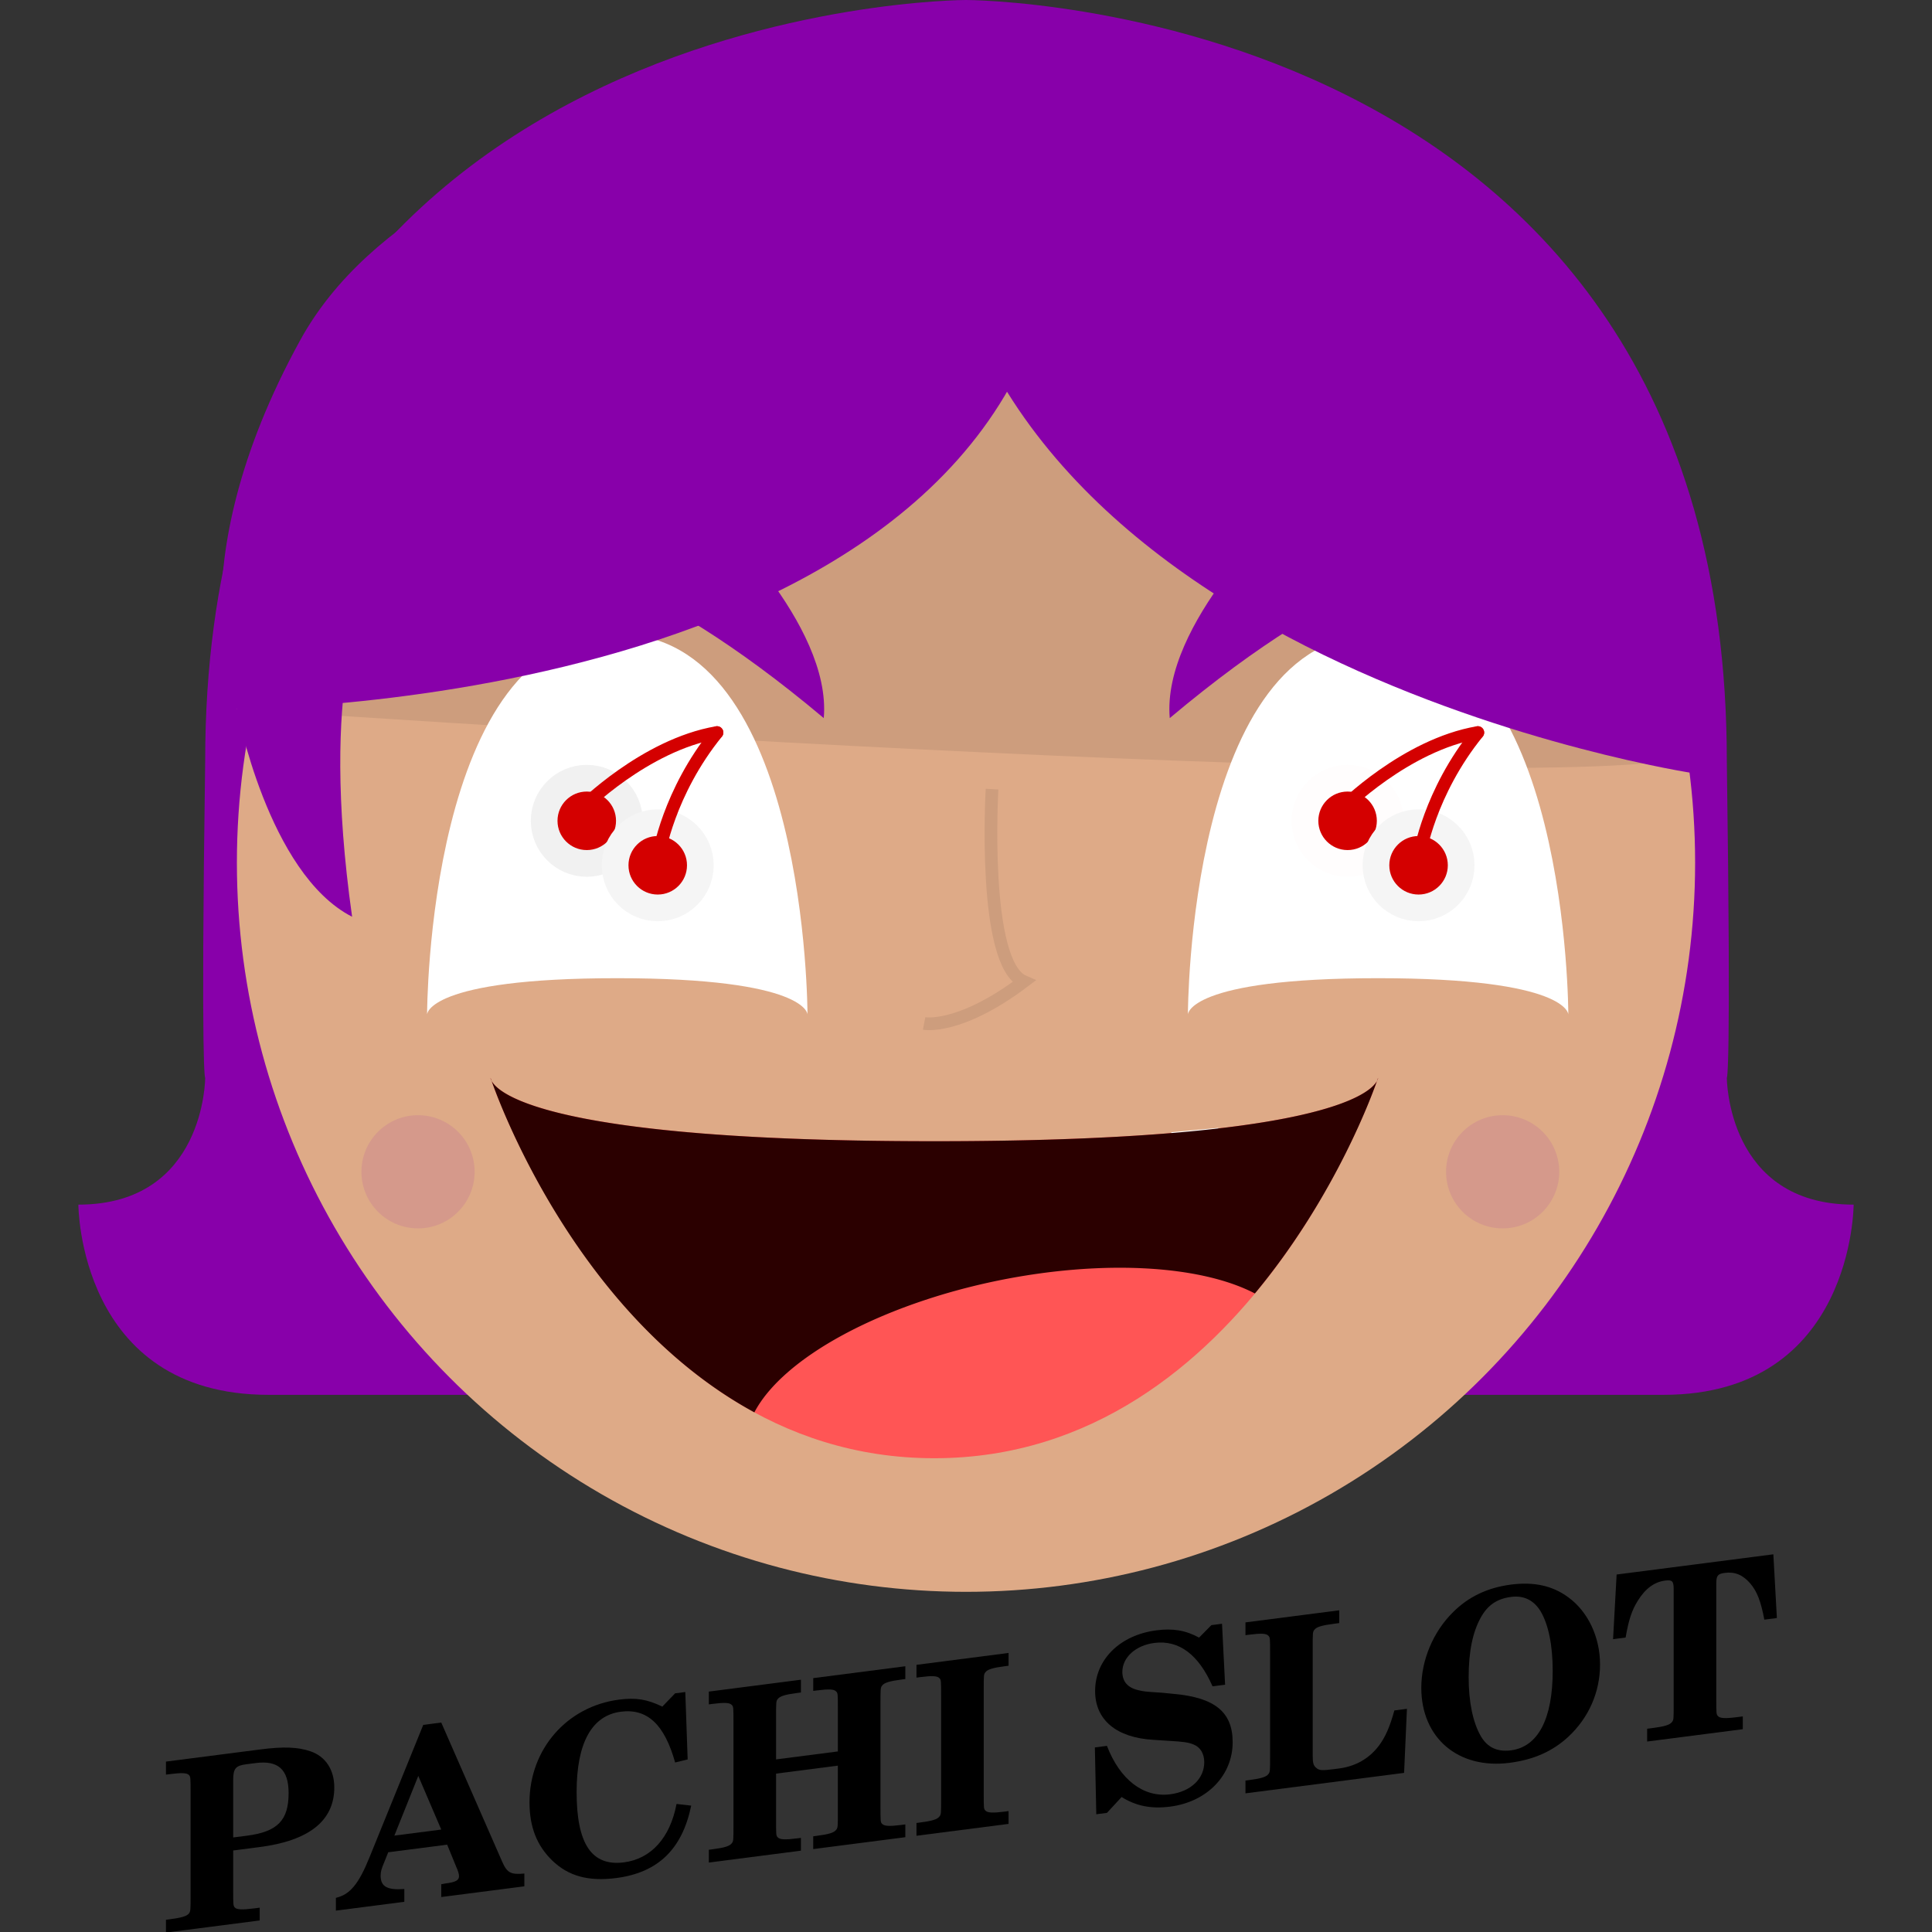 <?xml version="1.0" encoding="UTF-8" standalone="no"?>
<!-- Created with Inkscape (http://www.inkscape.org/) -->

<svg
   xmlns:dc="http://purl.org/dc/elements/1.1/"
   xmlns:cc="http://creativecommons.org/ns#"
   xmlns:rdf="http://www.w3.org/1999/02/22-rdf-syntax-ns#"
   xmlns:svg="http://www.w3.org/2000/svg"
   xmlns="http://www.w3.org/2000/svg"
   xmlns:sodipodi="http://sodipodi.sourceforge.net/DTD/sodipodi-0.dtd"
   xmlns:inkscape="http://www.inkscape.org/namespaces/inkscape"
   width="1000"
   height="1000"
   viewBox="0 0 264.583 264.583"
   version="1.1"
   id="svg8"
   inkscape:version="0.92.1 r"
   sodipodi:docname="slots 1.svg"
   inkscape:export-filename="/home/mbrickn/Projects/OO/game/images/characters/chibi ann.png"
   inkscape:export-xdpi="90"
   inkscape:export-ydpi="90">
  <rect x="0" y="0" width="264.583" height="264.583" fill="#333333" stroke="none"/>
  <defs
     id="defs2" />
  <sodipodi:namedview
     id="base"
     pagecolor="#ffffff"
     bordercolor="#666666"
     borderopacity="1.0"
     inkscape:pageopacity="0.0"
     inkscape:pageshadow="2"
     inkscape:zoom="1.4"
     inkscape:cx="525.17683"
     inkscape:cy="565.76788"
     inkscape:document-units="mm"
     inkscape:current-layer="g4527-3"
     showgrid="false"
     inkscape:window-width="1920"
     inkscape:window-height="1016"
     inkscape:window-x="0"
     inkscape:window-y="27"
     inkscape:window-maximized="1"
     fit-margin-top="0"
     fit-margin-left="0"
     fit-margin-right="0"
     fit-margin-bottom="0"
     units="px">
    <inkscape:grid
       type="xygrid"
       id="grid10"
       originx="-65.484"
       originy="-50.969" />
  </sodipodi:namedview>
  <g
     inkscape:groupmode="layer"
     id="layer3"
     inkscape:label="Legs"
     transform="translate(-65.484,18.552)" />
  <g
     inkscape:groupmode="layer"
     id="layer2"
     inkscape:label="Body"
     transform="translate(-65.484,18.552)" />
  <g
     inkscape:label="Head"
     inkscape:groupmode="layer"
     id="layer1"
     transform="translate(-65.484,18.552)">
    <g
       id="g4559"
       transform="translate(10.733)">
      <path
         inkscape:connector-curvature="0"
         id="path4498"
         d="m 187.043,-18.552 c 0,0 -104.193,0 -104.193,104.193 -0.62,43.724 0,43.414 0,43.414 0,0 0,17.365 -17.365,17.365 0,0 0,26.048 26.048,26.048 h 8.683 173.655 8.683 c 26.048,0 26.048,-26.048 26.048,-26.048 -17.366,0 -17.366,-17.365 -17.366,-17.365 0,0 0.62,0.31 0,-43.414 0,-104.193 -104.193,-104.193 -104.193,-104.193 z"
         style="fill:#8800aa;stroke:none;stroke-width:1.737px;stroke-linecap:butt;stroke-linejoin:miter;stroke-opacity:1" />
      <circle
         style="fill:#deaa87;stroke-width:1.737"
         r="99.851"
         cy="99.595"
         cx="187.043"
         id="path14" />
      <path
         inkscape:connector-curvature="0"
         id="path4517"
         d="m 87.191,78.536 c 0,0 182.337,12.629 199.703,6.315 C 260.615,39.831 200.067,9.075 200.067,9.075 L 147.97,15.389 95.874,59.592 Z"
         style="fill:#cd9d7d;fill-opacity:1;stroke:none;stroke-width:1.481px;stroke-linecap:butt;stroke-linejoin:miter;stroke-opacity:1" />
      <path
         sodipodi:nodetypes="cscsc"
         inkscape:connector-curvature="0"
         id="path4507"
         d="m 113.239,120.372 c 0,0 -1e-5,-4.962 26.048,-4.962 26.048,0 26.048,4.962 26.048,4.962 0,0 -4e-5,-52.096 -26.048,-52.096 -26.048,0 -26.048,52.096 -26.048,52.096 z"
         style="fill:#ffffff;fill-opacity:1;stroke:none;stroke-width:1.737px;stroke-linecap:butt;stroke-linejoin:miter;stroke-opacity:1" />
      <path
         sodipodi:nodetypes="ccscsc"
         inkscape:connector-curvature="0"
         id="path4501"
         d="m 87.191,78.536 c 0,0 109.775,6.6e-5 112.876,-69.462 -3.741,-3.288 -4.078,-9.185 -7.497,-13.115 -3.383,-3.889 -9.868,-5.829 -9.868,-5.829 0,0 -68.024,3.701 -86.827,37.888 -17.365,31.574 -8.683,50.518 -8.683,50.518 z"
         style="fill:#8800aa;fill-opacity:1;stroke:none;stroke-width:1.483;stroke-linecap:butt;stroke-linejoin:miter;stroke-miterlimit:4;stroke-dasharray:none;stroke-opacity:1" />
      <path
         style="fill:#ffffff;fill-opacity:1;stroke:none;stroke-width:1.737px;stroke-linecap:butt;stroke-linejoin:miter;stroke-opacity:1"
         d="m 217.432,120.372 c 0,0 0,-4.962 26.048,-4.962 26.048,0 26.048,4.962 26.048,4.962 0,0 -3e-5,-52.096 -26.048,-52.096 -26.048,0 -26.048,52.096 -26.048,52.096 z"
         id="path4533"
         inkscape:connector-curvature="0"
         sodipodi:nodetypes="cscsc" />
      <path
         style="fill:#8800aa;fill-opacity:1;stroke:none;stroke-width:1.483;stroke-linecap:butt;stroke-linejoin:miter;stroke-miterlimit:4;stroke-dasharray:none;stroke-opacity:1"
         d="m 286.894,87.377 c 0,0 -101.092,-15.155 -104.193,-84.617 7.442,-6.54 8.683,-6.315 8.683,-6.315 0,0 68.024,3.701 86.827,37.888 17.366,31.574 8.683,53.044 8.683,53.044 z"
         id="path4503"
         inkscape:connector-curvature="0"
         sodipodi:nodetypes="cccsc" />
      <path
         inkscape:connector-curvature="0"
         id="path4511"
         d="m 121.922,129.054 c 0,0 0,8.683 60.779,8.683 60.779,0 60.779,-8.683 60.779,-8.683 0,0 -17.365,52.096 -60.779,52.096 -43.414,0 -60.779,-52.096 -60.779,-52.096 z"
         style="fill:#ff5555;stroke:none;stroke-width:1.737px;stroke-linecap:butt;stroke-linejoin:miter;stroke-opacity:1" />
      <path
         sodipodi:nodetypes="cccc"
         inkscape:connector-curvature="0"
         id="path4525"
         d="m 215.14,136.507 c 0,0 0.993,2.658 -0.982,6.001 8.662,0.607 7.426,-6.599 7.426,-6.599 z"
         style="fill:#ffffff;fill-opacity:1;stroke:none;stroke-width:1.447px;stroke-linecap:butt;stroke-linejoin:miter;stroke-opacity:1" />
      <path
         inkscape:connector-curvature="0"
         id="path4542"
         d="m 121.922,129.054 c 0,0 0.014,0.168 0.163,0.441 -0.021,-0.061 -0.163,-0.441 -0.163,-0.441 z m 0.163,0.441 c 0.652,1.897 11.296,31.951 35.976,45.371 a 16.336,38.482 78.459 0 1 33.395,-18.051 16.336,38.482 78.459 0 1 35.148,1.77 c 11.18,-13.44 16.267,-27.79 16.714,-29.091 -0.957,1.753 -8.035,8.242 -60.616,8.242 -52.581,0 -59.66,-6.489 -60.616,-8.242 z m 121.233,0 c 0.149,-0.273 0.163,-0.441 0.163,-0.441 0,0 -0.142,0.379 -0.163,0.441 z"
         style="fill:#2b0000;stroke:none;stroke-width:1.737px;stroke-linecap:butt;stroke-linejoin:miter;stroke-opacity:1" />
      <path
         inkscape:connector-curvature="0"
         id="path4495"
         d="m 87.191,78.536 c 0,0 4.233,22.559 15.78,28.459 -4.572,-32.359 1.979,-43.81 1.979,-43.81 z"
         style="fill:#8800aa;fill-opacity:1;stroke:none;stroke-width:1.737px;stroke-linecap:butt;stroke-linejoin:miter;stroke-opacity:1" />
      <path
         style="fill:#8800aa;fill-opacity:1;stroke:none;stroke-width:1.737px;stroke-linecap:butt;stroke-linejoin:miter;stroke-opacity:1"
         d="m 151.81,51.318 c 0,0 16.877,15.555 15.754,28.473 C 142.559,58.75 129.376,58.229 129.376,58.229 Z"
         id="path4497"
         inkscape:connector-curvature="0" />
      <path
         inkscape:connector-curvature="0"
         id="path4499"
         d="m 230.7,51.318 c 0,0 -16.877,15.555 -15.754,28.473 25.006,-21.041 38.188,-21.562 38.188,-21.562 z"
         style="fill:#8800aa;fill-opacity:1;stroke:none;stroke-width:1.737px;stroke-linecap:butt;stroke-linejoin:miter;stroke-opacity:1" />
      <path
         inkscape:connector-curvature="0"
         id="path4509"
         d="m 190.609,89.517 c 0,0 -1.395,23.878 4.341,26.358 -8.838,6.667 -13.644,5.737 -13.644,5.737"
         style="fill:none;stroke:#cd9d7d;stroke-width:1.737px;stroke-linecap:butt;stroke-linejoin:miter;stroke-opacity:1" />
      <circle
         r="7.752"
         cy="141.923"
         cx="260.536"
         id="path4512"
         style="fill:#8800aa;fill-opacity:0.1;stroke:none;stroke-width:1.739;stroke-miterlimit:4;stroke-dasharray:none;stroke-opacity:1" />
      <circle
         style="fill:#8800aa;fill-opacity:0.1;stroke:none;stroke-width:1.739;stroke-miterlimit:4;stroke-dasharray:none;stroke-opacity:1"
         id="circle4514"
         cx="111.999"
         cy="141.923"
         r="7.752" />
      <path
         sodipodi:nodetypes="cscscsc"
         inkscape:connector-curvature="0"
         id="path4538"
         d="m 177.024,147.59 c 0,0 4.959,7.928 6.668,7.62 1.709,-0.308 3.586,-9.469 3.586,-9.469 0,0 -1.118,-3.829 -2.827,-3.521 -1.709,0.308 -2.3,4.445 -2.3,4.445 0,0 -2.357,-3.494 -4.066,-3.186 -1.709,0.308 -1.061,4.11 -1.061,4.11 z"
         style="fill:#2b0000;fill-opacity:1;stroke:none;stroke-width:1.737px;stroke-linecap:butt;stroke-linejoin:miter;stroke-opacity:1" />
      <g
         id="flowRoot4502"
         style="font-style:normal;font-weight:normal;font-size:40px;line-height:1.25;font-family:sans-serif;letter-spacing:0px;word-spacing:0px;fill:#000000;fill-opacity:1;stroke:none"
         transform="matrix(1.737,-0.224,0,1.737,65.484,-28.405)"
         aria-label="PACHI SLOT">
        <path
           inkscape:connector-curvature="0"
           id="path4506"
           style="font-style:normal;font-variant:normal;font-weight:bold;font-stretch:normal;font-size:18.667px;font-family:'Century Schoolbook L';-inkscape-font-specification:'Century Schoolbook L Bold';text-align:center;text-anchor:middle"
           d="m 12.206,153.141 h 2.091 c 3.901,0 5.88,-1.325 5.88,-3.939 0,-1.4 -0.691,-2.539 -1.885,-3.099 -1.008,-0.467 -2.109,-0.653 -3.976,-0.653 H 6.905 v 1.027 h 0.28 c 0.971,0 1.363,0.075 1.531,0.261 0.131,0.168 0.131,0.224 0.131,1.419 v 8.083 c 0,1.195 0,1.251 -0.131,1.419 -0.168,0.187 -0.56,0.261 -1.531,0.261 h -0.28 v 1.008 h 7.392 v -1.008 h -0.411 c -0.989,0 -1.381,-0.075 -1.549,-0.261 -0.131,-0.168 -0.131,-0.224 -0.131,-1.419 z m 0,-1.027 v -4.517 c 0,-0.915 0.187,-1.12 1.027,-1.12 H 13.98 c 1.773,0 2.595,0.84 2.595,2.707 0,2.147 -0.877,2.931 -3.285,2.931 z" />
        <path
           inkscape:connector-curvature="0"
           id="path4508"
           style="font-style:normal;font-variant:normal;font-weight:bold;font-stretch:normal;font-size:18.667px;font-family:'Century Schoolbook L';-inkscape-font-specification:'Century Schoolbook L Bold';text-align:center;text-anchor:middle"
           d="m 27.191,145.17 -4.237,9.893 c -0.859,2.016 -1.549,2.744 -2.651,2.856 v 1.008 h 5.395 v -1.008 c -1.344,-0.075 -1.867,-0.429 -1.867,-1.288 0,-0.317 0.056,-0.523 0.299,-1.064 l 0.299,-0.709 h 4.648 l 0.709,1.829 c 0.149,0.336 0.224,0.616 0.224,0.765 0,0.336 -0.243,0.448 -1.083,0.448 l -0.317,0.019 v 1.008 h 6.552 v -1.008 c -1.064,-0.037 -1.363,-0.224 -1.755,-1.176 L 28.61,145.17 Z m -0.392,3.976 1.811,4.461 h -3.696 z" />
        <path
           inkscape:connector-curvature="0"
           id="path4510"
           style="font-style:normal;font-variant:normal;font-weight:bold;font-stretch:normal;font-size:18.667px;font-family:'Century Schoolbook L';-inkscape-font-specification:'Century Schoolbook L Bold';text-align:center;text-anchor:middle"
           d="m 47.851,145.245 h -0.803 l -1.008,0.915 c -1.232,-0.747 -2.091,-0.989 -3.416,-0.989 -4.107,0 -7.056,3.005 -7.056,7.187 0,1.941 0.579,3.472 1.773,4.797 1.288,1.419 2.875,2.053 5.059,2.053 3.304,0 5.208,-1.605 5.917,-4.947 l -1.157,-0.28 c -0.504,2.595 -1.997,4.069 -4.144,4.069 -2.539,0 -3.733,-1.923 -3.733,-6.029 0,-3.864 1.195,-5.88 3.491,-5.88 2.072,0 3.435,1.437 4.275,4.555 l 0.989,-0.112 z" />
        <path
           inkscape:connector-curvature="0"
           id="path4513"
           style="font-style:normal;font-variant:normal;font-weight:bold;font-stretch:normal;font-size:18.667px;font-family:'Century Schoolbook L';-inkscape-font-specification:'Century Schoolbook L Bold';text-align:center;text-anchor:middle"
           d="m 59.879,152.6 v 3.64 c 0,1.176 0,1.251 -0.131,1.4 -0.168,0.205 -0.56,0.28 -1.531,0.28 h -0.28 v 1.008 H 65.199 v -1.008 h -0.28 c -0.971,0 -1.381,-0.075 -1.549,-0.28 -0.131,-0.149 -0.131,-0.205 -0.131,-1.4 v -8.083 c 0,-1.195 0,-1.269 0.131,-1.419 0.168,-0.205 0.579,-0.28 1.549,-0.28 h 0.28 v -1.008 h -7.261 v 1.008 h 0.28 c 0.971,0 1.363,0.075 1.531,0.28 0.131,0.149 0.131,0.243 0.131,1.419 v 3.323 h -4.872 v -3.323 c 0,-1.195 0,-1.269 0.131,-1.419 0.168,-0.205 0.579,-0.28 1.549,-0.28 h 0.28 v -1.008 h -7.261 v 1.008 h 0.28 c 0.971,0 1.363,0.075 1.531,0.28 0.131,0.149 0.131,0.224 0.131,1.419 v 8.083 c 0,1.176 0,1.251 -0.131,1.4 -0.168,0.205 -0.56,0.28 -1.531,0.28 h -0.28 v 1.008 H 56.967 v -1.008 h -0.28 c -0.971,0 -1.381,-0.075 -1.549,-0.28 -0.131,-0.149 -0.131,-0.205 -0.131,-1.4 v -3.64 z" />
        <path
           inkscape:connector-curvature="0"
           id="path4515"
           style="font-style:normal;font-variant:normal;font-weight:bold;font-stretch:normal;font-size:18.667px;font-family:'Century Schoolbook L';-inkscape-font-specification:'Century Schoolbook L Bold';text-align:center;text-anchor:middle"
           d="m 68.02,156.24 c 0,1.176 0,1.251 -0.131,1.4 -0.168,0.205 -0.56,0.28 -1.531,0.28 h -0.28 v 1.008 h 7.261 v -1.008 h -0.28 c -0.971,0 -1.381,-0.075 -1.549,-0.28 -0.131,-0.149 -0.131,-0.205 -0.131,-1.4 v -8.101 c 0,-1.195 0,-1.251 0.131,-1.4 0.168,-0.205 0.579,-0.28 1.549,-0.28 h 0.28 v -1.008 h -7.261 v 1.008 h 0.28 c 0.971,0 1.363,0.075 1.531,0.28 0.131,0.149 0.131,0.224 0.131,1.4 z" />
        <path
           inkscape:connector-curvature="0"
           id="path4518"
           style="font-style:normal;font-variant:normal;font-weight:bold;font-stretch:normal;font-size:18.667px;font-family:'Century Schoolbook L';-inkscape-font-specification:'Century Schoolbook L Bold';text-align:center;text-anchor:middle"
           d="m 90.167,145.32 h -0.84 l -0.971,0.859 c -1.045,-0.709 -2.053,-1.008 -3.36,-1.008 -2.875,0 -4.835,1.68 -4.835,4.163 0,2.277 1.68,3.901 4.611,4.443 l 1.157,0.224 c 1.195,0.224 1.568,0.317 2.016,0.56 0.523,0.28 0.821,0.84 0.821,1.493 0,1.307 -1.064,2.184 -2.688,2.184 -2.109,0 -3.957,-1.661 -4.984,-4.461 h -0.952 l 0.112,5.283 h 0.84 l 1.157,-1.101 c 1.139,0.859 2.333,1.251 3.827,1.251 2.912,0 4.928,-1.829 4.928,-4.443 0,-2.371 -1.4,-3.696 -4.629,-4.405 l -0.896,-0.205 c -1.437,-0.28 -1.437,-0.28 -1.904,-0.448 -0.84,-0.299 -1.269,-0.84 -1.269,-1.605 0,-1.139 1.045,-1.96 2.52,-1.96 1.941,0 3.491,1.363 4.592,4.013 h 0.989 z" />
        <path
           inkscape:connector-curvature="0"
           id="path4520"
           style="font-style:normal;font-variant:normal;font-weight:bold;font-stretch:normal;font-size:18.667px;font-family:'Century Schoolbook L';-inkscape-font-specification:'Century Schoolbook L Bold';text-align:center;text-anchor:middle"
           d="m 103.756,153.906 c -0.373,1.288 -0.709,1.997 -1.213,2.613 -0.765,0.915 -1.829,1.4 -3.155,1.4 h -0.392 c -0.915,0 -1.157,-0.037 -1.381,-0.261 -0.243,-0.224 -0.299,-0.429 -0.299,-1.045 v -8.475 c 0,-1.176 0,-1.251 0.131,-1.4 0.168,-0.205 0.56,-0.28 1.549,-0.28 h 0.411 v -1.008 h -7.392 v 1.008 h 0.28 c 0.971,0 1.363,0.075 1.531,0.28 0.131,0.149 0.131,0.224 0.131,1.4 v 8.083 c 0,1.195 0,1.269 -0.131,1.419 -0.168,0.205 -0.56,0.28 -1.531,0.28 h -0.28 v 1.008 h 12.507 l 0.224,-5.021 z" />
        <path
           inkscape:connector-curvature="0"
           id="path4522"
           style="font-style:normal;font-variant:normal;font-weight:bold;font-stretch:normal;font-size:18.667px;font-family:'Century Schoolbook L';-inkscape-font-specification:'Century Schoolbook L Bold';text-align:center;text-anchor:middle"
           d="m 112.934,145.17 c -1.811,0 -3.341,0.523 -4.555,1.587 -1.568,1.344 -2.501,3.453 -2.501,5.637 0,3.957 2.912,6.813 6.963,6.813 1.904,0 3.379,-0.467 4.629,-1.456 1.605,-1.288 2.501,-3.192 2.501,-5.376 0,-2.165 -0.952,-4.293 -2.501,-5.619 -1.251,-1.083 -2.707,-1.587 -4.536,-1.587 z m 0.019,0.971 c 1.008,0 1.792,0.485 2.333,1.437 0.616,1.12 0.952,2.8 0.952,4.816 0,3.789 -1.157,5.843 -3.285,5.843 -1.083,0 -1.867,-0.467 -2.389,-1.437 -0.616,-1.157 -0.952,-2.8 -0.952,-4.76 0,-2.016 0.317,-3.509 0.952,-4.573 0.541,-0.915 1.288,-1.325 2.389,-1.325 z" />
        <path
           inkscape:connector-curvature="0"
           id="path4524"
           style="font-style:normal;font-variant:normal;font-weight:bold;font-stretch:normal;font-size:18.667px;font-family:'Century Schoolbook L';-inkscape-font-specification:'Century Schoolbook L Bold';text-align:center;text-anchor:middle"
           d="m 133.635,145.45 h -12.357 l -0.28,5.059 h 0.989 c 0.243,-1.381 0.504,-2.109 0.952,-2.763 0.597,-0.896 1.307,-1.325 2.165,-1.325 0.56,0 0.672,0.131 0.672,0.765 v 9.053 c 0,1.176 0,1.251 -0.131,1.4 -0.168,0.205 -0.56,0.28 -1.549,0.28 h -0.411 v 1.008 h 7.541 v -1.008 h -0.411 c -0.989,0 -1.381,-0.075 -1.549,-0.28 -0.131,-0.149 -0.131,-0.224 -0.131,-1.4 v -9.053 c 0,-0.635 0.112,-0.765 0.672,-0.765 0.803,0 1.419,0.336 2.016,1.101 0.523,0.691 0.821,1.475 1.101,2.987 h 0.989 z" />
      </g>
      <g
         transform="matrix(6.563,0,0,6.563,-358.772,-1372.541)"
         id="g4527">
        <circle
           style="fill:#d40000;fill-opacity:1;stroke:#f1f1f1;stroke-width:0.557;stroke-linecap:round;stroke-linejoin:round;stroke-miterlimit:4;stroke-dasharray:none;stroke-dashoffset:0;stroke-opacity:1;paint-order:stroke fill markers"
           id="path4514"
           cx="75.252"
           cy="223.434"
           r="0.889" />
        <circle
           r="0.889"
           cy="224.362"
           cx="76.733"
           id="circle4516"
           style="fill:#d40000;fill-opacity:1;stroke:#f5f5f5;stroke-width:0.557;stroke-linecap:round;stroke-linejoin:round;stroke-miterlimit:4;stroke-dasharray:none;stroke-dashoffset:0;stroke-opacity:1;paint-order:stroke fill markers" />
        <path
           style="fill:none;stroke:#d40000;stroke-width:0.265px;stroke-linecap:round;stroke-linejoin:miter;stroke-opacity:1"
           d="m 75.146,223.175 c 0,0 1.311,-1.323 2.823,-1.583"
           id="path4519"
           inkscape:connector-curvature="0" />
        <path
           style="fill:none;stroke:#d40000;stroke-width:0.265;stroke-linecap:round;stroke-linejoin:miter;stroke-miterlimit:4;stroke-dasharray:none;stroke-opacity:1"
           d="m 76.753,224.144 c 0,0 0.201,-1.299 1.217,-2.551"
           id="path4521"
           inkscape:connector-curvature="0" />
      </g>
      <g
         id="g4527-3"
         transform="matrix(6.563,0,0,6.563,-254.579,-1372.541)">
        <circle
           style="fill:#d40000;fill-opacity:1;stroke:#fffdfd;stroke-width:0.557;stroke-linecap:round;stroke-linejoin:round;stroke-miterlimit:4;stroke-dasharray:none;stroke-dashoffset:0;stroke-opacity:1;paint-order:stroke fill markers"
           id="path4514-6"
           cx="75.252"
           cy="223.434"
           r="0.889" />
        <circle
           r="0.889"
           cy="224.362"
           cx="76.733"
           id="circle4516-7"
           style="fill:#d40000;fill-opacity:1;stroke:#f5f5f5;stroke-width:0.557;stroke-linecap:round;stroke-linejoin:round;stroke-miterlimit:4;stroke-dasharray:none;stroke-dashoffset:0;stroke-opacity:1;paint-order:stroke fill markers" />
        <path
           style="fill:none;stroke:#d40000;stroke-width:0.265px;stroke-linecap:round;stroke-linejoin:miter;stroke-opacity:1"
           d="m 75.146,223.175 c 0,0 1.311,-1.323 2.823,-1.583"
           id="path4519-5"
           inkscape:connector-curvature="0" />
        <path
           style="fill:none;stroke:#d40000;stroke-width:0.265;stroke-linecap:round;stroke-linejoin:miter;stroke-miterlimit:4;stroke-dasharray:none;stroke-opacity:1"
           d="m 76.753,224.144 c 0,0 0.201,-1.299 1.217,-2.551"
           id="path4521-3"
           inkscape:connector-curvature="0" />
      </g>
    </g>
  </g>
</svg>
